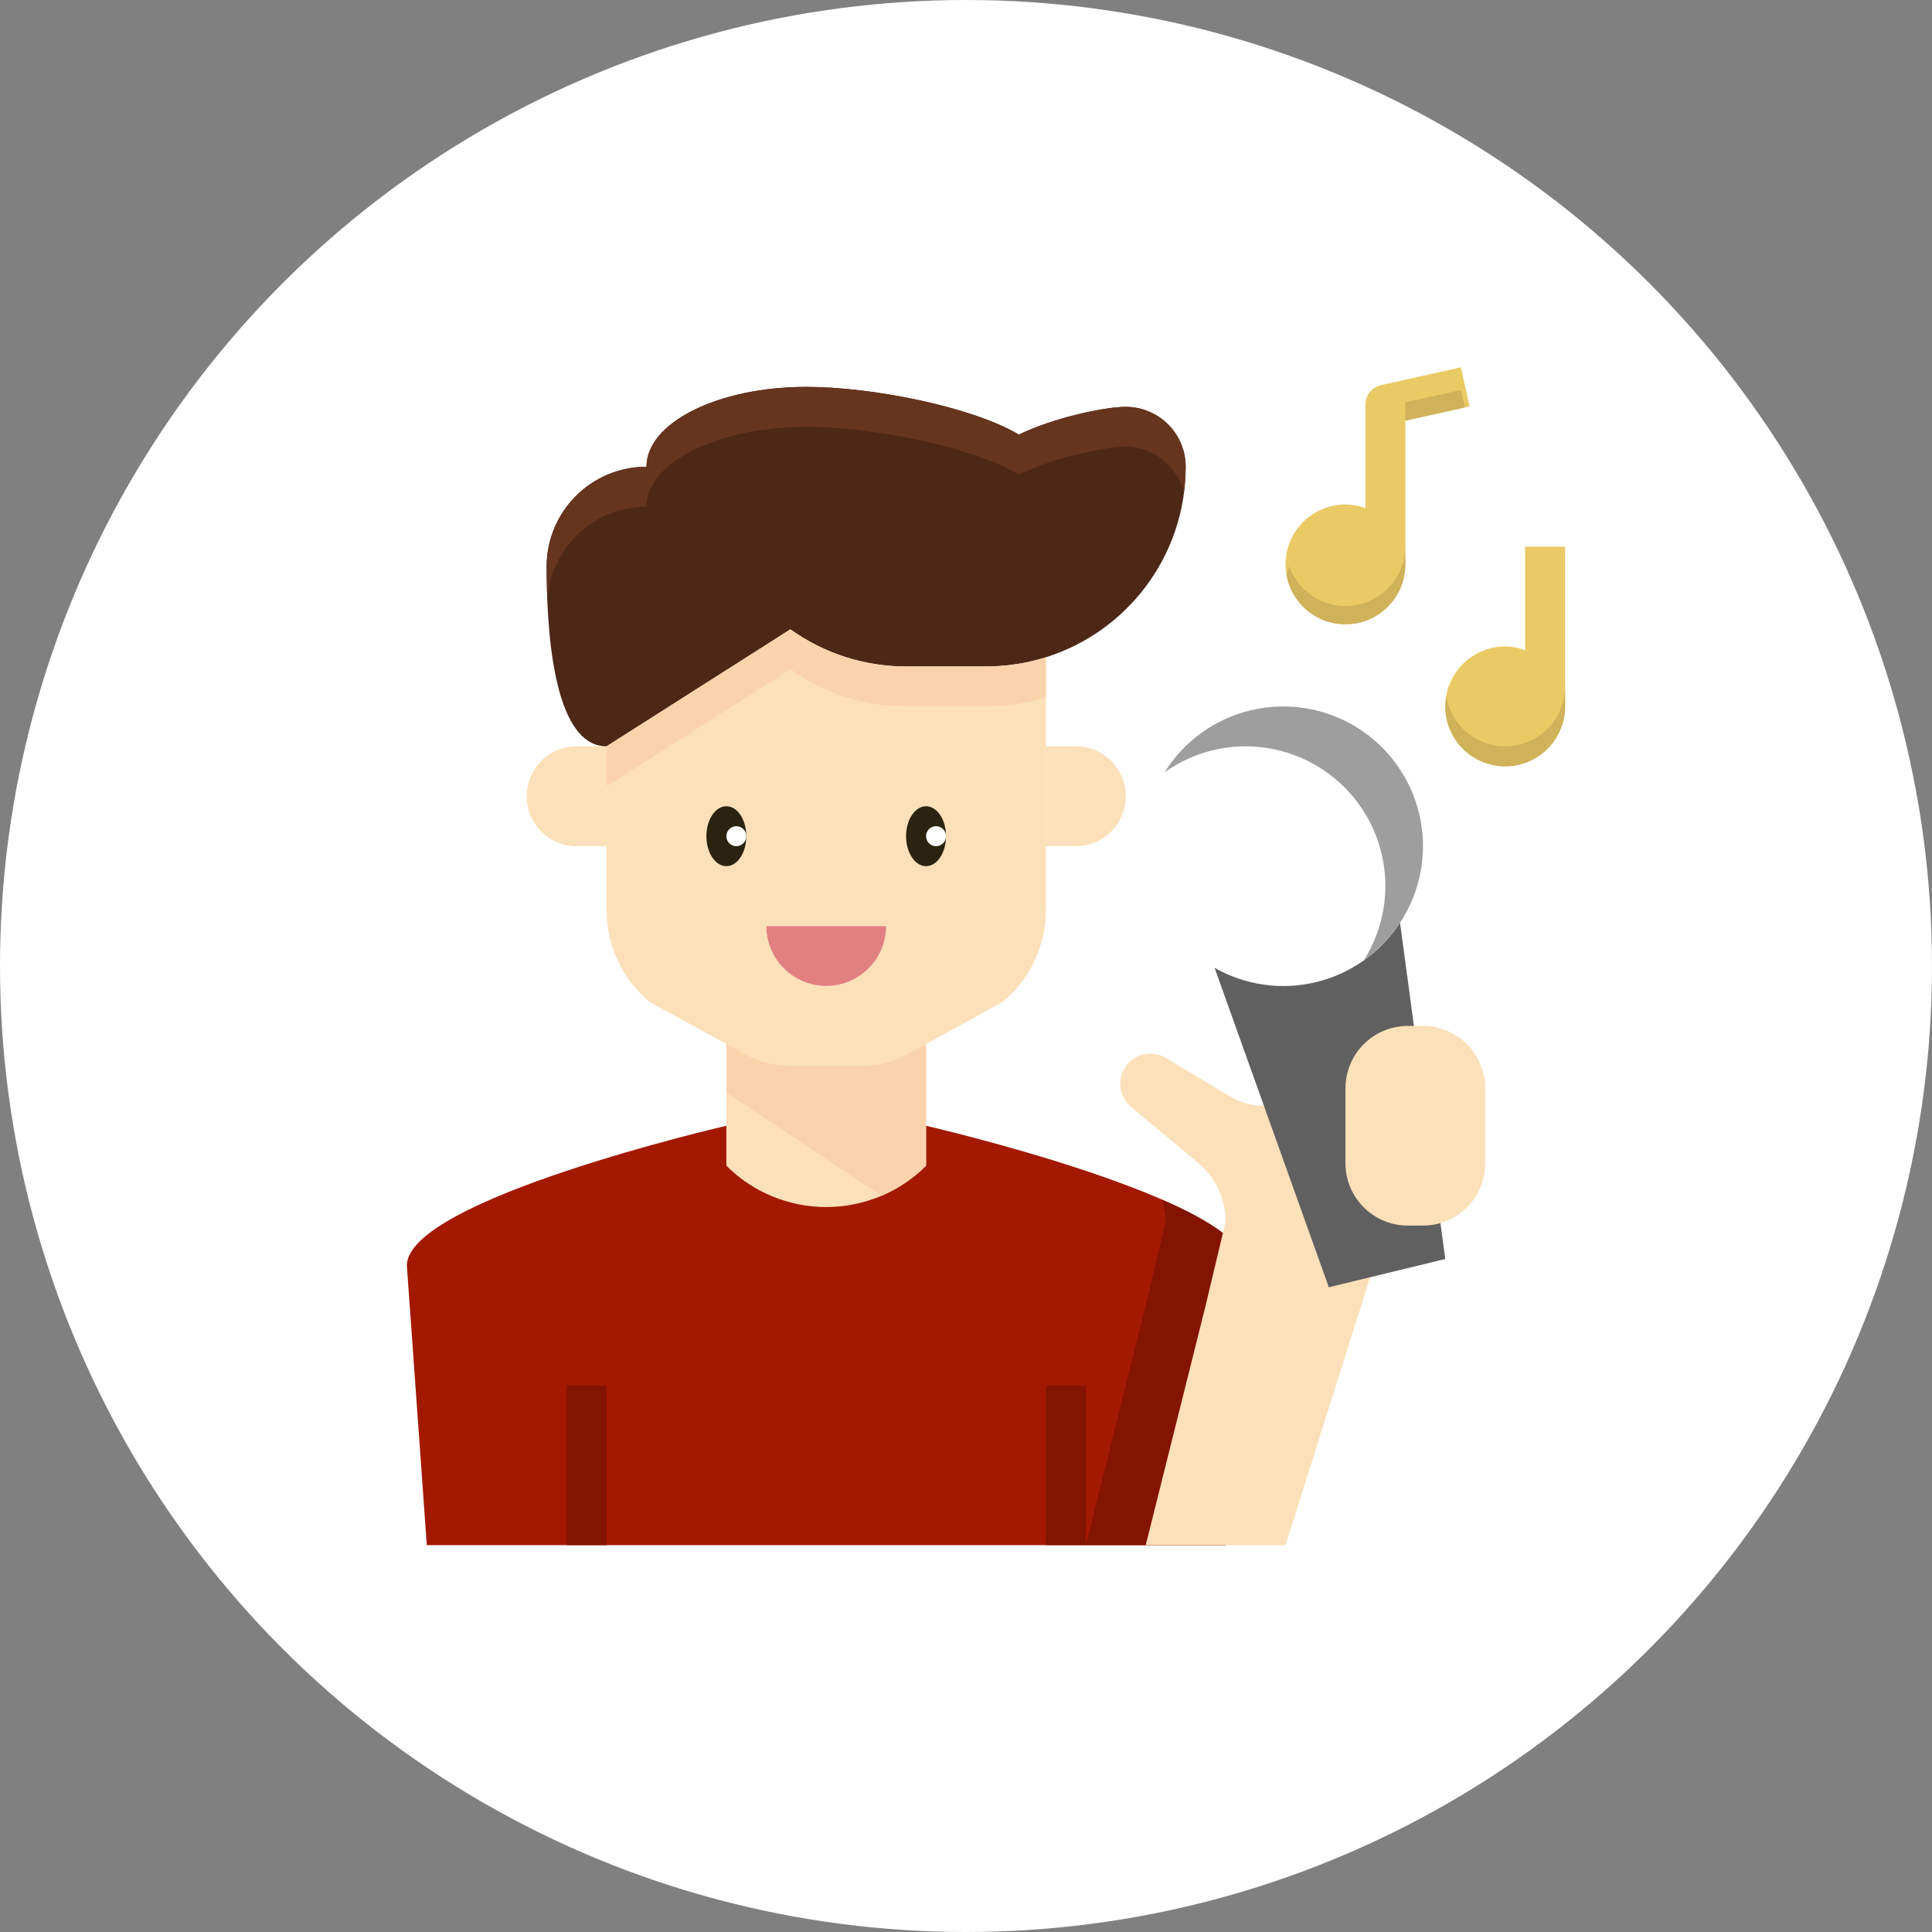 <svg width="65" height="65" viewBox="0 0 65 65" fill="none" xmlns="http://www.w3.org/2000/svg">
<rect x="0" y="0" width="65" height="65" fill="#808080" stroke="none"/>
<circle cx="32.5" cy="32.5" r="32.5" fill="white"/>
<path d="M31.156 37.875H24.438C24.438 37.875 13.688 40.352 13.688 42.578L14.359 51.984H41.234L41.906 42.578C41.906 40.352 31.156 37.875 31.156 37.875Z" fill="#A31900"/>
<path d="M39.096 40.361C39.168 40.601 39.219 40.848 39.219 41.103L38.547 43.923L36.531 51.985H41.234L41.906 42.579C41.906 41.834 40.699 41.061 39.096 40.361Z" fill="#821400"/>
<path d="M19.398 25.109C18.953 25.109 18.526 25.286 18.211 25.601C17.896 25.916 17.719 26.344 17.719 26.789C17.719 27.235 17.896 27.662 18.211 27.977C18.526 28.292 18.953 28.469 19.398 28.469H20.406V25.109H19.398ZM31.156 39.219V35.123L30.577 35.44C30.076 35.715 29.513 35.86 28.94 35.859H26.653C26.081 35.859 25.518 35.715 25.016 35.44L24.438 35.123V39.219C25.328 40.11 26.537 40.61 27.797 40.61C29.057 40.61 30.265 40.11 31.156 39.219ZM36.195 28.469C36.641 28.469 37.068 28.292 37.383 27.977C37.698 27.662 37.875 27.235 37.875 26.789C37.875 26.344 37.698 25.916 37.383 25.601C37.068 25.286 36.641 25.109 36.195 25.109H35.188V28.469H36.195Z" fill="#FCE0B9"/>
<path d="M26.653 35.86H28.941C29.513 35.86 30.076 35.717 30.578 35.441L31.156 35.124L33.737 33.71C34.191 33.331 34.556 32.858 34.807 32.323C35.057 31.788 35.188 31.204 35.188 30.613V22.114C34.551 22.314 33.874 22.423 33.172 22.423H30.484C29.088 22.424 27.727 21.987 26.592 21.174L20.406 25.11V30.613C20.406 31.81 20.938 32.944 21.857 33.71L24.438 35.124L25.017 35.441C25.518 35.716 26.081 35.861 26.653 35.86ZM29.812 31.157C29.812 31.422 29.76 31.684 29.659 31.929C29.558 32.173 29.409 32.395 29.222 32.583C29.035 32.77 28.813 32.918 28.568 33.019C28.324 33.121 28.062 33.173 27.797 33.173C27.532 33.173 27.27 33.121 27.026 33.019C26.781 32.918 26.559 32.77 26.372 32.583C26.184 32.395 26.036 32.173 25.935 31.929C25.833 31.684 25.781 31.422 25.781 31.157H29.812Z" fill="#FCE0B9"/>
<path d="M27.797 33.172C28.331 33.172 28.844 32.959 29.222 32.581C29.6 32.203 29.812 31.691 29.812 31.156H25.781C25.781 31.691 25.994 32.203 26.372 32.581C26.75 32.959 27.262 33.172 27.797 33.172Z" fill="#E18080"/>
<path d="M37.875 13.688C37.161 13.688 35.429 14.06 34.279 14.621C32.681 13.676 29.323 13.016 27.125 13.016C24.157 13.016 21.75 14.219 21.75 15.703C19.895 15.703 18.391 17.207 18.391 19.062C18.391 20.918 18.551 25.109 20.406 25.109L26.592 21.173C27.727 21.986 29.088 22.423 30.484 22.422H33.172C33.874 22.422 34.551 22.313 35.188 22.113C37.913 21.258 39.891 18.712 39.891 15.703C39.891 15.168 39.678 14.656 39.3 14.278C38.922 13.9 38.41 13.688 37.875 13.688Z" fill="#4D2817"/>
<path d="M21.75 17.047C21.75 15.563 24.157 14.359 27.125 14.359C29.323 14.359 32.681 15.02 34.279 15.964C35.429 15.404 37.161 15.031 37.875 15.031C38.824 15.031 39.616 15.69 39.829 16.575C39.866 16.289 39.891 15.999 39.891 15.703C39.891 15.168 39.678 14.656 39.3 14.278C38.922 13.9 38.41 13.688 37.875 13.688C37.161 13.688 35.429 14.06 34.279 14.621C32.681 13.676 29.323 13.016 27.125 13.016C24.157 13.016 21.75 14.219 21.75 15.703C20.859 15.703 20.005 16.057 19.375 16.687C18.745 17.317 18.391 18.172 18.391 19.062C18.391 19.378 18.396 19.765 18.413 20.184C18.53 18.434 19.971 17.047 21.75 17.047Z" fill="#66351E"/>
<path d="M33.172 22.423H30.484C29.088 22.424 27.727 21.987 26.592 21.174L20.406 25.11V26.454L26.592 22.518C27.727 23.331 29.088 23.767 30.484 23.767H33.172C33.874 23.767 34.551 23.658 35.188 23.458V22.114C34.551 22.314 33.874 22.423 33.172 22.423ZM29.651 40.232C30.213 39.995 30.725 39.651 31.156 39.22V35.124L30.577 35.441C30.076 35.716 29.513 35.861 28.94 35.86H26.653C26.081 35.861 25.518 35.716 25.016 35.441L24.438 35.124V36.756L29.651 40.232Z" fill="#FAD3AC"/>
<path d="M42.53 37.203C42.121 37.203 41.721 37.092 41.371 36.882L39.225 35.594C39.006 35.462 38.745 35.418 38.495 35.471C38.246 35.523 38.025 35.668 37.877 35.876C37.729 36.084 37.665 36.34 37.698 36.594C37.731 36.847 37.859 37.078 38.055 37.241L40.303 39.115C40.595 39.358 40.829 39.661 40.99 40.005C41.151 40.348 41.234 40.723 41.234 41.102L40.562 43.922L38.547 51.984H43.25L47.281 39.219L42.53 37.203Z" fill="#FCE0B9"/>
<path d="M48.462 41.15L47.567 34.494L47.103 31.045C46.452 32.045 45.443 32.759 44.284 33.041C43.124 33.323 41.901 33.152 40.864 32.563L44.707 43.309L48.625 42.357L48.462 41.15Z" fill="#606060"/>
<path d="M47.868 34.516H47.366C46.809 34.516 46.275 34.737 45.881 35.131C45.487 35.525 45.266 36.059 45.266 36.616V39.134C45.266 40.294 46.206 41.234 47.366 41.234H47.868C49.028 41.234 49.969 40.294 49.969 39.134V36.616C49.969 35.456 49.028 34.516 47.868 34.516Z" fill="#FCE0B9"/>
<path d="M47.742 27.359C47.447 26.147 46.683 25.102 45.618 24.453C44.552 23.805 43.273 23.606 42.061 23.901C40.867 24.19 39.834 24.937 39.185 25.981C39.67 25.635 40.217 25.384 40.796 25.243C42.008 24.948 43.287 25.147 44.352 25.796C45.418 26.444 46.182 27.489 46.477 28.701C46.626 29.312 46.649 29.947 46.547 30.567C46.445 31.188 46.219 31.781 45.882 32.312C46.364 31.97 46.779 31.54 47.103 31.045C47.457 30.507 47.696 29.903 47.806 29.269C47.916 28.634 47.895 27.984 47.742 27.359Z" fill="#9E9E9E"/>
<path d="M19.062 46.609H20.406V51.984H19.062V46.609ZM35.188 46.609H36.531V51.984H35.188V46.609Z" fill="#821400"/>
<path d="M51.312 18.391V21.874C51.097 21.794 50.87 21.752 50.641 21.75C49.529 21.75 48.625 22.654 48.625 23.766C48.625 24.877 49.529 25.781 50.641 25.781C51.752 25.781 52.656 24.877 52.656 23.766V18.391H51.312ZM49.151 12.359L46.464 12.957C46.314 12.99 46.181 13.073 46.085 13.193C45.99 13.312 45.938 13.46 45.938 13.613V17.096C45.722 17.017 45.495 16.975 45.266 16.973C44.154 16.973 43.25 17.877 43.25 18.988C43.25 20.099 44.154 21.004 45.266 21.004C46.377 21.004 47.281 20.099 47.281 18.988V14.151L49.443 13.671L49.151 12.359Z" fill="#EACA65"/>
<path d="M45.266 20.391C44.852 20.39 44.448 20.261 44.11 20.022C43.772 19.783 43.516 19.446 43.376 19.056C43.339 19.158 43.31 19.263 43.288 19.37C43.377 19.83 43.623 20.244 43.984 20.542C44.344 20.84 44.798 21.003 45.266 21.004C46.377 21.004 47.281 20.1 47.281 18.988V18.376C47.281 19.487 46.377 20.391 45.266 20.391ZM50.641 25.11C50.165 25.109 49.706 24.94 49.343 24.632C48.98 24.325 48.738 23.899 48.659 23.43C48.638 23.541 48.627 23.654 48.625 23.766C48.625 24.878 49.529 25.782 50.641 25.782C51.752 25.782 52.656 24.878 52.656 23.766V23.094C52.656 24.206 51.752 25.11 50.641 25.11ZM49.155 13.123L47.281 13.539V14.152L49.285 13.708L49.155 13.123Z" fill="#CFB259"/>
<path d="M24.438 29.141C24.809 29.141 25.109 28.689 25.109 28.133C25.109 27.576 24.809 27.125 24.438 27.125C24.066 27.125 23.766 27.576 23.766 28.133C23.766 28.689 24.066 29.141 24.438 29.141Z" fill="#2B2210"/>
<path d="M31.156 29.141C31.527 29.141 31.828 28.689 31.828 28.133C31.828 27.576 31.527 27.125 31.156 27.125C30.785 27.125 30.484 27.576 30.484 28.133C30.484 28.689 30.785 29.141 31.156 29.141Z" fill="#2B2210"/>
<path d="M24.773 28.469C24.959 28.469 25.109 28.318 25.109 28.133C25.109 27.947 24.959 27.797 24.773 27.797C24.588 27.797 24.438 27.947 24.438 28.133C24.438 28.318 24.588 28.469 24.773 28.469Z" fill="white"/>
<path d="M31.492 28.469C31.678 28.469 31.828 28.318 31.828 28.133C31.828 27.947 31.678 27.797 31.492 27.797C31.307 27.797 31.156 27.947 31.156 28.133C31.156 28.318 31.307 28.469 31.492 28.469Z" fill="white"/>
</svg>
